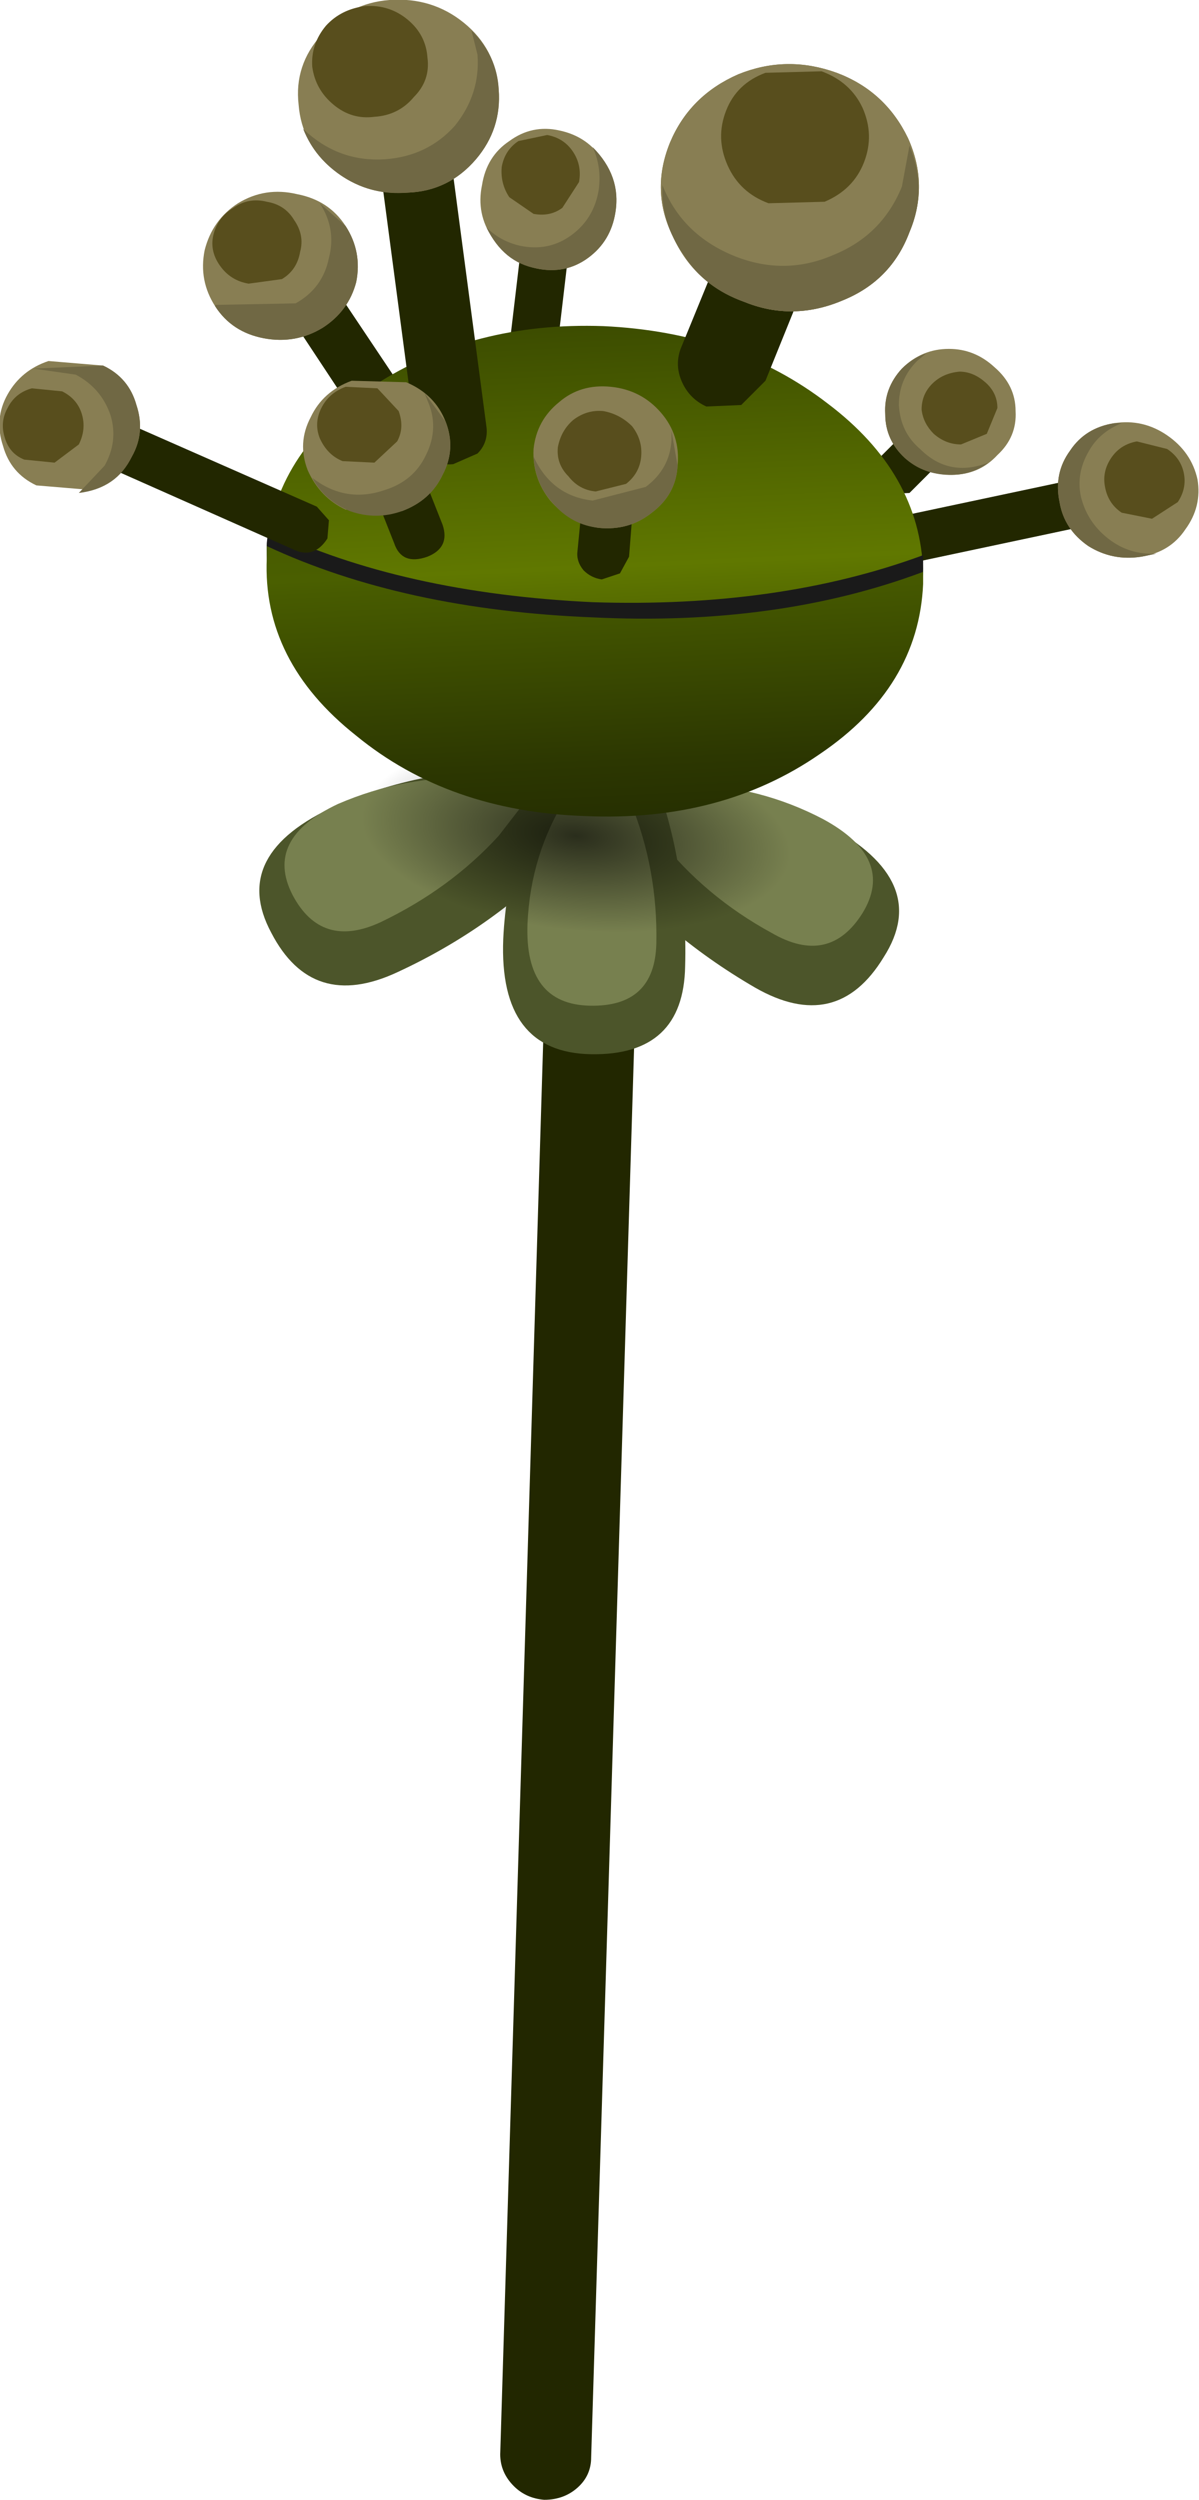 <?xml version="1.0" encoding="UTF-8" standalone="no"?>
<svg xmlns:xlink="http://www.w3.org/1999/xlink" height="82.4px" width="39.55px" xmlns="http://www.w3.org/2000/svg">
  <g transform="matrix(1.0, 0.0, 0.0, 1.0, 0.0, 0.0)">
    <use height="78.15" transform="matrix(1.0, 0.0, 0.0, 1.0, 6.7, 4.25)" width="32.85" xlink:href="#shape0"/>
    <use height="8.95" transform="matrix(1.0, 0.0, 0.0, 1.0, 8.8, 17.45)" width="21.65" xlink:href="#sprite0"/>
    <use height="26.9" transform="matrix(1.0, 0.0, 0.0, 1.0, 0.0, 0.0)" width="30.45" xlink:href="#shape2"/>
  </g>
  <defs>
    <g id="shape0" transform="matrix(1.0, 0.0, 0.0, 1.0, -6.7, -4.25)">
      <path d="M18.75 8.35 L17.95 15.15 17.65 15.65 17.05 15.75 Q16.7 15.7 16.5 15.45 L16.4 14.8 17.2 8.05 Q17.25 7.7 17.5 7.5 L18.1 7.4 18.6 7.75 18.75 8.35" fill="#222700" fill-rule="evenodd" stroke="none"/>
      <path d="M20.3 7.0 Q20.15 7.95 19.4 8.5 18.65 9.05 17.7 8.85 16.8 8.65 16.25 7.85 15.7 7.05 15.9 6.1 16.05 5.15 16.8 4.65 17.55 4.1 18.45 4.3 19.4 4.5 19.9 5.3 20.45 6.05 20.3 7.0" fill="#887e53" fill-rule="evenodd" stroke="none"/>
      <path d="M20.3 7.0 Q20.15 7.95 19.4 8.5 18.65 9.05 17.7 8.85 16.6 8.65 16.05 7.5 16.5 7.95 17.15 8.1 18.1 8.3 18.85 7.75 19.6 7.2 19.75 6.25 19.85 5.5 19.55 4.85 20.5 5.8 20.3 7.0" fill="#706844" fill-rule="evenodd" stroke="none"/>
      <path d="M19.1 6.0 L18.55 6.85 Q18.15 7.15 17.6 7.05 L16.8 6.5 Q16.5 6.05 16.55 5.5 16.65 4.95 17.1 4.65 L18.05 4.45 Q18.6 4.55 18.9 5.0 19.2 5.45 19.1 6.0" fill="#584e1d" fill-rule="evenodd" stroke="none"/>
      <path d="M28.85 17.2 L35.45 15.8 36.1 15.9 36.4 16.45 Q36.6 17.15 35.75 17.35 L29.15 18.75 28.55 18.6 28.2 18.1 28.3 17.5 Q28.5 17.25 28.85 17.2" fill="#222700" fill-rule="evenodd" stroke="none"/>
      <path d="M37.65 18.35 Q36.7 18.5 35.9 18.0 35.1 17.45 34.95 16.55 34.75 15.6 35.3 14.85 35.8 14.1 36.75 13.95 37.7 13.8 38.5 14.35 39.3 14.9 39.5 15.8 39.65 16.7 39.1 17.45 38.6 18.2 37.65 18.35" fill="#887e53" fill-rule="evenodd" stroke="none"/>
      <path d="M35.65 16.35 Q35.85 17.2 36.55 17.75 37.25 18.3 38.15 18.25 L37.65 18.35 Q36.7 18.5 35.9 18.0 35.1 17.45 34.95 16.55 34.75 15.6 35.3 14.85 35.8 14.1 36.75 13.95 L37.0 13.95 Q36.25 14.25 35.9 14.9 35.5 15.6 35.65 16.35" fill="#706844" fill-rule="evenodd" stroke="none"/>
      <path d="M38.0 17.1 L37.0 16.9 Q36.55 16.6 36.45 16.05 36.35 15.55 36.65 15.1 36.95 14.65 37.5 14.55 L38.5 14.8 Q38.95 15.1 39.05 15.6 39.15 16.1 38.85 16.55 L38.0 17.1" fill="#584e1d" fill-rule="evenodd" stroke="none"/>
      <path d="M14.6 14.8 Q15.05 15.5 14.3 16.0 13.6 16.45 13.05 15.7 L9.05 9.65 Q8.85 9.35 8.95 9.0 9.0 8.65 9.3 8.45 10.1 8.0 10.55 8.75 L14.6 14.8" fill="#222700" fill-rule="evenodd" stroke="none"/>
      <path d="M11.4 7.45 Q11.95 8.3 11.75 9.3 11.5 10.25 10.65 10.8 9.75 11.35 8.7 11.15 7.65 10.95 7.1 10.1 6.55 9.25 6.75 8.25 7.0 7.25 7.85 6.7 8.75 6.15 9.8 6.4 10.85 6.6 11.4 7.45" fill="#887e53" fill-rule="evenodd" stroke="none"/>
      <path d="M11.4 7.45 Q11.95 8.3 11.75 9.3 11.5 10.25 10.65 10.8 9.75 11.35 8.7 11.15 7.65 10.95 7.1 10.1 L7.1 10.05 9.75 10.0 Q10.65 9.5 10.85 8.5 11.1 7.55 10.55 6.7 L11.4 7.45" fill="#706844" fill-rule="evenodd" stroke="none"/>
      <path d="M9.7 7.25 Q10.05 7.75 9.9 8.3 9.8 8.9 9.3 9.2 L8.2 9.35 Q7.6 9.25 7.25 8.75 6.9 8.25 7.05 7.7 7.2 7.15 7.7 6.85 8.2 6.5 8.8 6.65 9.4 6.75 9.7 7.25" fill="#584e1d" fill-rule="evenodd" stroke="none"/>
      <path d="M30.0 16.25 L28.9 16.3 Q28.4 15.8 28.85 15.25 L30.5 13.6 31.05 13.4 31.6 13.6 Q32.1 14.05 31.65 14.6 L30.0 16.25" fill="#222700" fill-rule="evenodd" stroke="none"/>
      <path d="M32.9 15.0 Q32.3 15.65 31.4 15.65 30.5 15.65 29.85 15.1 29.2 14.5 29.2 13.65 29.15 12.8 29.75 12.15 30.4 11.5 31.3 11.5 32.15 11.5 32.8 12.1 33.5 12.7 33.5 13.55 33.55 14.4 32.9 15.0" fill="#887e53" fill-rule="evenodd" stroke="none"/>
      <path d="M29.85 15.1 Q29.2 14.5 29.2 13.65 29.15 12.8 29.75 12.15 30.1 11.8 30.55 11.65 L30.25 11.9 Q29.65 12.5 29.65 13.35 29.7 14.25 30.35 14.8 31.3 15.75 32.6 15.25 32.0 15.7 31.2 15.65 30.4 15.6 29.85 15.1" fill="#706844" fill-rule="evenodd" stroke="none"/>
      <path d="M32.55 14.3 L31.7 14.65 Q31.2 14.65 30.8 14.3 30.45 13.95 30.4 13.5 30.4 13.0 30.75 12.65 31.1 12.3 31.65 12.25 32.1 12.25 32.5 12.6 32.9 12.95 32.9 13.45 L32.55 14.3" fill="#584e1d" fill-rule="evenodd" stroke="none"/>
      <path d="M21.4 18.65 L19.5 81.0 Q19.5 81.6 19.05 82.0 18.6 82.4 17.95 82.4 17.35 82.35 16.95 81.95 16.5 81.5 16.5 80.9 L18.4 18.5 Q18.45 17.9 18.9 17.5 19.35 17.1 19.95 17.15 20.6 17.15 21.0 17.6 21.45 18.05 21.4 18.65" fill="#222700" fill-rule="evenodd" stroke="none"/>
      <path d="M18.2 25.75 L20.95 25.5 Q24.35 25.6 27.3 27.2 30.75 29.05 29.15 31.55 27.6 34.1 24.9 32.55 21.8 30.75 19.7 28.1 L18.2 25.75" fill="#4c552a" fill-rule="evenodd" stroke="none"/>
      <path d="M20.7 26.0 L22.65 25.85 Q25.05 25.9 27.15 27.0 29.55 28.3 28.45 30.1 27.35 31.85 25.45 30.75 23.25 29.55 21.75 27.65 L20.7 26.0" fill="#77804f" fill-rule="evenodd" stroke="none"/>
      <path d="M20.35 25.85 L18.7 28.05 Q16.35 30.55 13.1 32.05 10.3 33.35 8.95 30.75 7.55 28.15 11.1 26.55 14.2 25.2 17.6 25.4 L20.35 25.85" fill="#4c552a" fill-rule="evenodd" stroke="none"/>
      <path d="M17.65 26.0 L16.45 27.55 Q14.85 29.3 12.55 30.4 10.6 31.3 9.65 29.5 8.7 27.65 11.15 26.5 13.35 25.55 15.7 25.65 L17.65 26.0" fill="#77804f" fill-rule="evenodd" stroke="none"/>
      <path d="M20.2 22.8 L21.45 25.25 Q22.7 28.4 22.6 31.85 22.55 34.8 19.5 34.75 16.45 34.7 16.6 30.95 16.75 27.7 18.5 24.95 L20.2 22.8" fill="#4c552a" fill-rule="evenodd" stroke="none"/>
      <path d="M19.9 24.75 L20.8 26.45 Q21.7 28.65 21.65 31.1 21.6 33.2 19.45 33.15 17.3 33.1 17.4 30.45 17.5 28.15 18.7 26.25 L19.9 24.75" fill="#77804f" fill-rule="evenodd" stroke="none"/>
      <path d="M19.1 30.65 Q15.95 30.45 13.65 29.35 11.4 28.25 11.35 26.95 11.3 25.65 13.55 24.95 L18.95 24.45 Q22.15 24.7 24.4 25.8 26.65 26.9 26.7 28.15 26.75 29.45 24.5 30.15 22.3 30.9 19.1 30.65" fill="url(#gradient0)" fill-rule="evenodd" stroke="none"/>
      <path d="M19.9 10.75 Q24.25 10.95 27.3 13.3 30.35 15.6 30.45 18.85 25.65 20.65 19.55 20.35 13.3 20.1 8.8 18.0 9.15 14.8 12.35 12.7 15.6 10.6 19.9 10.75" fill="url(#gradient1)" fill-rule="evenodd" stroke="none"/>
    </g>
    <radialGradient cx="0" cy="0" gradientTransform="matrix(1.0E-4, 0.004, 0.009, 7.0E-4, 19.0, 27.55)" gradientUnits="userSpaceOnUse" id="gradient0" r="819.2" spreadMethod="pad">
      <stop offset="0.0" stop-color="#000000" stop-opacity="0.647"/>
      <stop offset="0.957" stop-color="#000000" stop-opacity="0.0"/>
    </radialGradient>
    <linearGradient gradientTransform="matrix(-5.0E-4, -0.011, -0.011, 5.0E-4, 19.65, 19.3)" gradientUnits="userSpaceOnUse" id="gradient1" spreadMethod="pad" x1="-819.2" x2="819.2">
      <stop offset="0.0" stop-color="#222a02"/>
      <stop offset="0.129" stop-color="#2c3701"/>
      <stop offset="0.365" stop-color="#495b00"/>
      <stop offset="0.533" stop-color="#607800"/>
      <stop offset="0.941" stop-color="#3f5000"/>
      <stop offset="1.0" stop-color="#3b4a00"/>
    </linearGradient>
    <g id="sprite0" transform="matrix(1.0, 0.0, 0.0, 1.0, 0.0, 0.0)">
      <use height="8.95" transform="matrix(1.0, 0.0, 0.0, 1.0, 0.0, 0.0)" width="21.65" xlink:href="#shape1"/>
    </g>
    <g id="shape1" transform="matrix(1.0, 0.0, 0.0, 1.0, 0.0, 0.0)">
      <path d="M0.05 0.0 Q4.45 2.1 10.75 2.4 16.9 2.6 21.65 0.85 L21.65 1.3 Q21.55 4.65 18.25 6.85 15.0 9.1 10.5 8.95 6.05 8.75 2.95 6.3 -0.1 3.8 0.0 0.45 L0.05 0.0" fill="#1a1a1a" fill-rule="evenodd" stroke="none"/>
    </g>
    <g id="shape2" transform="matrix(1.0, 0.0, 0.0, 1.0, 0.0, 0.0)">
      <path d="M8.8 18.0 Q13.3 20.1 19.55 20.35 25.65 20.65 30.45 18.85 L30.45 19.25 Q30.3 22.65 27.05 24.85 23.8 27.1 19.3 26.9 14.8 26.75 11.75 24.25 8.65 21.8 8.8 18.4 L8.8 18.0" fill="url(#gradient2)" fill-rule="evenodd" stroke="none"/>
      <path d="M26.95 8.35 L25.25 12.55 24.45 13.35 23.3 13.4 Q22.75 13.15 22.5 12.6 22.25 12.05 22.45 11.5 L24.15 7.35 Q24.4 6.8 24.95 6.55 L26.05 6.5 Q26.65 6.75 26.9 7.3 27.2 7.8 26.95 8.35" fill="#222700" fill-rule="evenodd" stroke="none"/>
      <path d="M30.0 7.65 Q29.4 9.25 27.8 9.9 26.15 10.6 24.55 9.95 22.9 9.35 22.2 7.8 21.45 6.3 22.1 4.7 22.75 3.15 24.35 2.45 25.95 1.8 27.6 2.4 29.2 3.0 29.95 4.55 30.65 6.1 30.0 7.65" fill="#887e53" fill-rule="evenodd" stroke="none"/>
      <path d="M30.0 7.65 Q29.4 9.25 27.8 9.9 26.15 10.6 24.55 9.95 22.9 9.35 22.2 7.8 21.45 6.3 22.1 4.7 22.75 3.15 24.35 2.45 25.95 1.8 27.6 2.4 29.2 3.0 29.95 4.55 30.65 6.1 30.0 7.65" fill="#887e53" fill-rule="evenodd" stroke="none"/>
      <path d="M29.75 6.15 L30.0 4.8 Q30.6 6.25 30.0 7.65 29.4 9.25 27.8 9.9 26.15 10.6 24.55 9.95 23.25 9.5 22.55 8.4 21.8 7.35 21.85 6.1 22.5 7.75 24.25 8.45 25.9 9.1 27.5 8.4 29.1 7.75 29.75 6.15" fill="#706844" fill-rule="evenodd" stroke="none"/>
      <path d="M28.5 5.35 Q28.15 6.25 27.2 6.65 L25.35 6.7 Q24.4 6.35 24.0 5.45 23.6 4.55 23.95 3.65 24.3 2.75 25.25 2.4 L27.1 2.35 Q28.05 2.7 28.45 3.55 28.85 4.45 28.5 5.35" fill="#584e1d" fill-rule="evenodd" stroke="none"/>
      <path d="M14.7 3.9 L16.05 14.1 Q16.1 14.6 15.75 14.95 L14.95 15.3 Q14.45 15.35 14.1 15.05 13.75 14.75 13.7 14.3 L12.35 4.1 Q12.3 3.65 12.6 3.3 12.9 2.95 13.4 2.9 13.9 2.85 14.3 3.15 14.65 3.45 14.7 3.9" fill="#222700" fill-rule="evenodd" stroke="none"/>
      <path d="M16.45 2.95 Q16.55 4.25 15.7 5.25 14.8 6.3 13.45 6.35 12.05 6.45 11.0 5.6 9.95 4.75 9.85 3.45 9.7 2.15 10.6 1.15 11.5 0.1 12.85 0.0 14.25 -0.1 15.3 0.75 16.35 1.6 16.45 2.95" fill="#887e53" fill-rule="evenodd" stroke="none"/>
      <path d="M16.45 2.95 Q16.55 4.25 15.7 5.25 14.8 6.3 13.45 6.35 12.3 6.45 11.35 5.85 10.4 5.25 10.0 4.25 11.15 5.35 12.7 5.25 14.1 5.15 15.0 4.15 15.85 3.1 15.75 1.8 L15.55 1.0 Q16.4 1.85 16.45 2.95" fill="#706844" fill-rule="evenodd" stroke="none"/>
      <path d="M14.1 1.9 Q14.2 2.65 13.65 3.2 13.15 3.8 12.35 3.85 11.6 3.95 11.0 3.45 10.4 2.95 10.3 2.2 10.25 1.45 10.75 0.85 11.25 0.3 12.05 0.2 12.85 0.15 13.45 0.65 14.05 1.15 14.1 1.9" fill="#584e1d" fill-rule="evenodd" stroke="none"/>
      <path d="M14.6 17.3 Q14.85 18.05 14.1 18.35 13.25 18.65 13.0 17.9 L12.05 15.5 Q11.8 14.7 12.55 14.45 13.4 14.2 13.65 14.9 L14.6 17.3" fill="#222700" fill-rule="evenodd" stroke="none"/>
      <path d="M14.7 13.9 Q15.05 14.8 14.6 15.65 14.2 16.5 13.25 16.85 L11.4 16.8 Q10.55 16.4 10.15 15.5 9.8 14.6 10.25 13.75 10.65 12.9 11.6 12.55 L13.4 12.6 Q14.35 13.0 14.7 13.9" fill="#887e53" fill-rule="evenodd" stroke="none"/>
      <path d="M14.05 15.0 Q14.5 14.1 14.1 13.2 L14.0 12.95 14.7 13.9 Q15.05 14.8 14.6 15.65 14.2 16.5 13.25 16.85 12.4 17.15 11.55 16.85 10.7 16.5 10.3 15.75 11.4 16.6 12.7 16.15 13.65 15.85 14.05 15.0" fill="#706844" fill-rule="evenodd" stroke="none"/>
      <path d="M13.15 13.55 Q13.35 14.1 13.1 14.55 L12.35 15.25 11.3 15.2 Q10.8 15.0 10.55 14.45 10.35 13.95 10.6 13.45 10.85 12.95 11.4 12.75 L12.45 12.8 13.15 13.55" fill="#584e1d" fill-rule="evenodd" stroke="none"/>
      <path d="M20.75 18.35 L20.45 18.9 19.85 19.1 Q19.5 19.05 19.25 18.8 19.0 18.5 19.05 18.15 L19.3 15.6 Q19.3 15.25 19.6 15.05 L20.2 14.9 Q20.55 14.95 20.75 15.2 L20.95 15.8 20.75 18.35" fill="#222700" fill-rule="evenodd" stroke="none"/>
      <path d="M22.35 15.35 Q22.3 16.3 21.5 16.9 20.75 17.5 19.75 17.4 18.8 17.25 18.15 16.5 17.55 15.75 17.6 14.8 17.7 13.85 18.45 13.25 19.15 12.65 20.15 12.75 21.15 12.85 21.8 13.6 22.45 14.35 22.35 15.35" fill="#887e53" fill-rule="evenodd" stroke="none"/>
      <path d="M22.15 14.2 L22.35 15.35 Q22.3 16.3 21.5 16.9 20.75 17.5 19.75 17.4 18.85 17.3 18.25 16.6 17.65 15.95 17.6 15.05 18.2 16.35 19.55 16.5 L21.3 16.05 Q22.1 15.45 22.15 14.5 L22.15 14.2" fill="#706844" fill-rule="evenodd" stroke="none"/>
      <path d="M21.15 15.05 Q21.1 15.6 20.65 15.95 L19.65 16.2 Q19.1 16.15 18.75 15.7 18.35 15.3 18.4 14.75 18.5 14.2 18.9 13.85 19.35 13.5 19.9 13.55 20.45 13.65 20.85 14.05 21.2 14.5 21.15 15.05" fill="#584e1d" fill-rule="evenodd" stroke="none"/>
      <path d="M10.45 16.7 L10.85 17.15 10.8 17.75 Q10.35 18.45 9.65 18.1 L3.45 15.35 3.05 14.9 Q2.95 14.55 3.1 14.3 3.45 13.6 4.2 13.95 L10.45 16.7" fill="#222700" fill-rule="evenodd" stroke="none"/>
      <path d="M3.4 12.05 Q4.25 12.45 4.5 13.35 4.8 14.25 4.35 15.05 3.9 15.9 3.0 16.15 L1.2 16.0 Q0.35 15.6 0.1 14.7 -0.2 13.8 0.25 13.0 0.7 12.2 1.6 11.9 L3.4 12.05" fill="#887e53" fill-rule="evenodd" stroke="none"/>
      <path d="M3.4 12.05 Q4.25 12.45 4.5 13.35 4.8 14.25 4.35 15.05 3.85 16.1 2.6 16.25 L3.45 15.35 Q3.9 14.55 3.65 13.7 3.35 12.8 2.5 12.35 L1.1 12.15 3.4 12.05" fill="#706844" fill-rule="evenodd" stroke="none"/>
      <path d="M2.05 12.9 Q2.55 13.15 2.7 13.65 2.85 14.15 2.6 14.65 L1.8 15.25 0.8 15.15 Q0.3 14.95 0.15 14.4 0.0 13.9 0.25 13.45 0.5 12.95 1.05 12.8 L2.05 12.9" fill="#584e1d" fill-rule="evenodd" stroke="none"/>
    </g>
    <linearGradient gradientTransform="matrix(-5.0E-4, -0.011, -0.011, 5.0E-4, 19.65, 19.3)" gradientUnits="userSpaceOnUse" id="gradient2" spreadMethod="pad" x1="-819.2" x2="819.2">
      <stop offset="0.0" stop-color="#222a02"/>
      <stop offset="0.176" stop-color="#2c3701"/>
      <stop offset="0.506" stop-color="#475b00"/>
      <stop offset="0.533" stop-color="#4a5f00"/>
      <stop offset="1.0" stop-color="#3b4a00"/>
    </linearGradient>
  </defs>
</svg>
